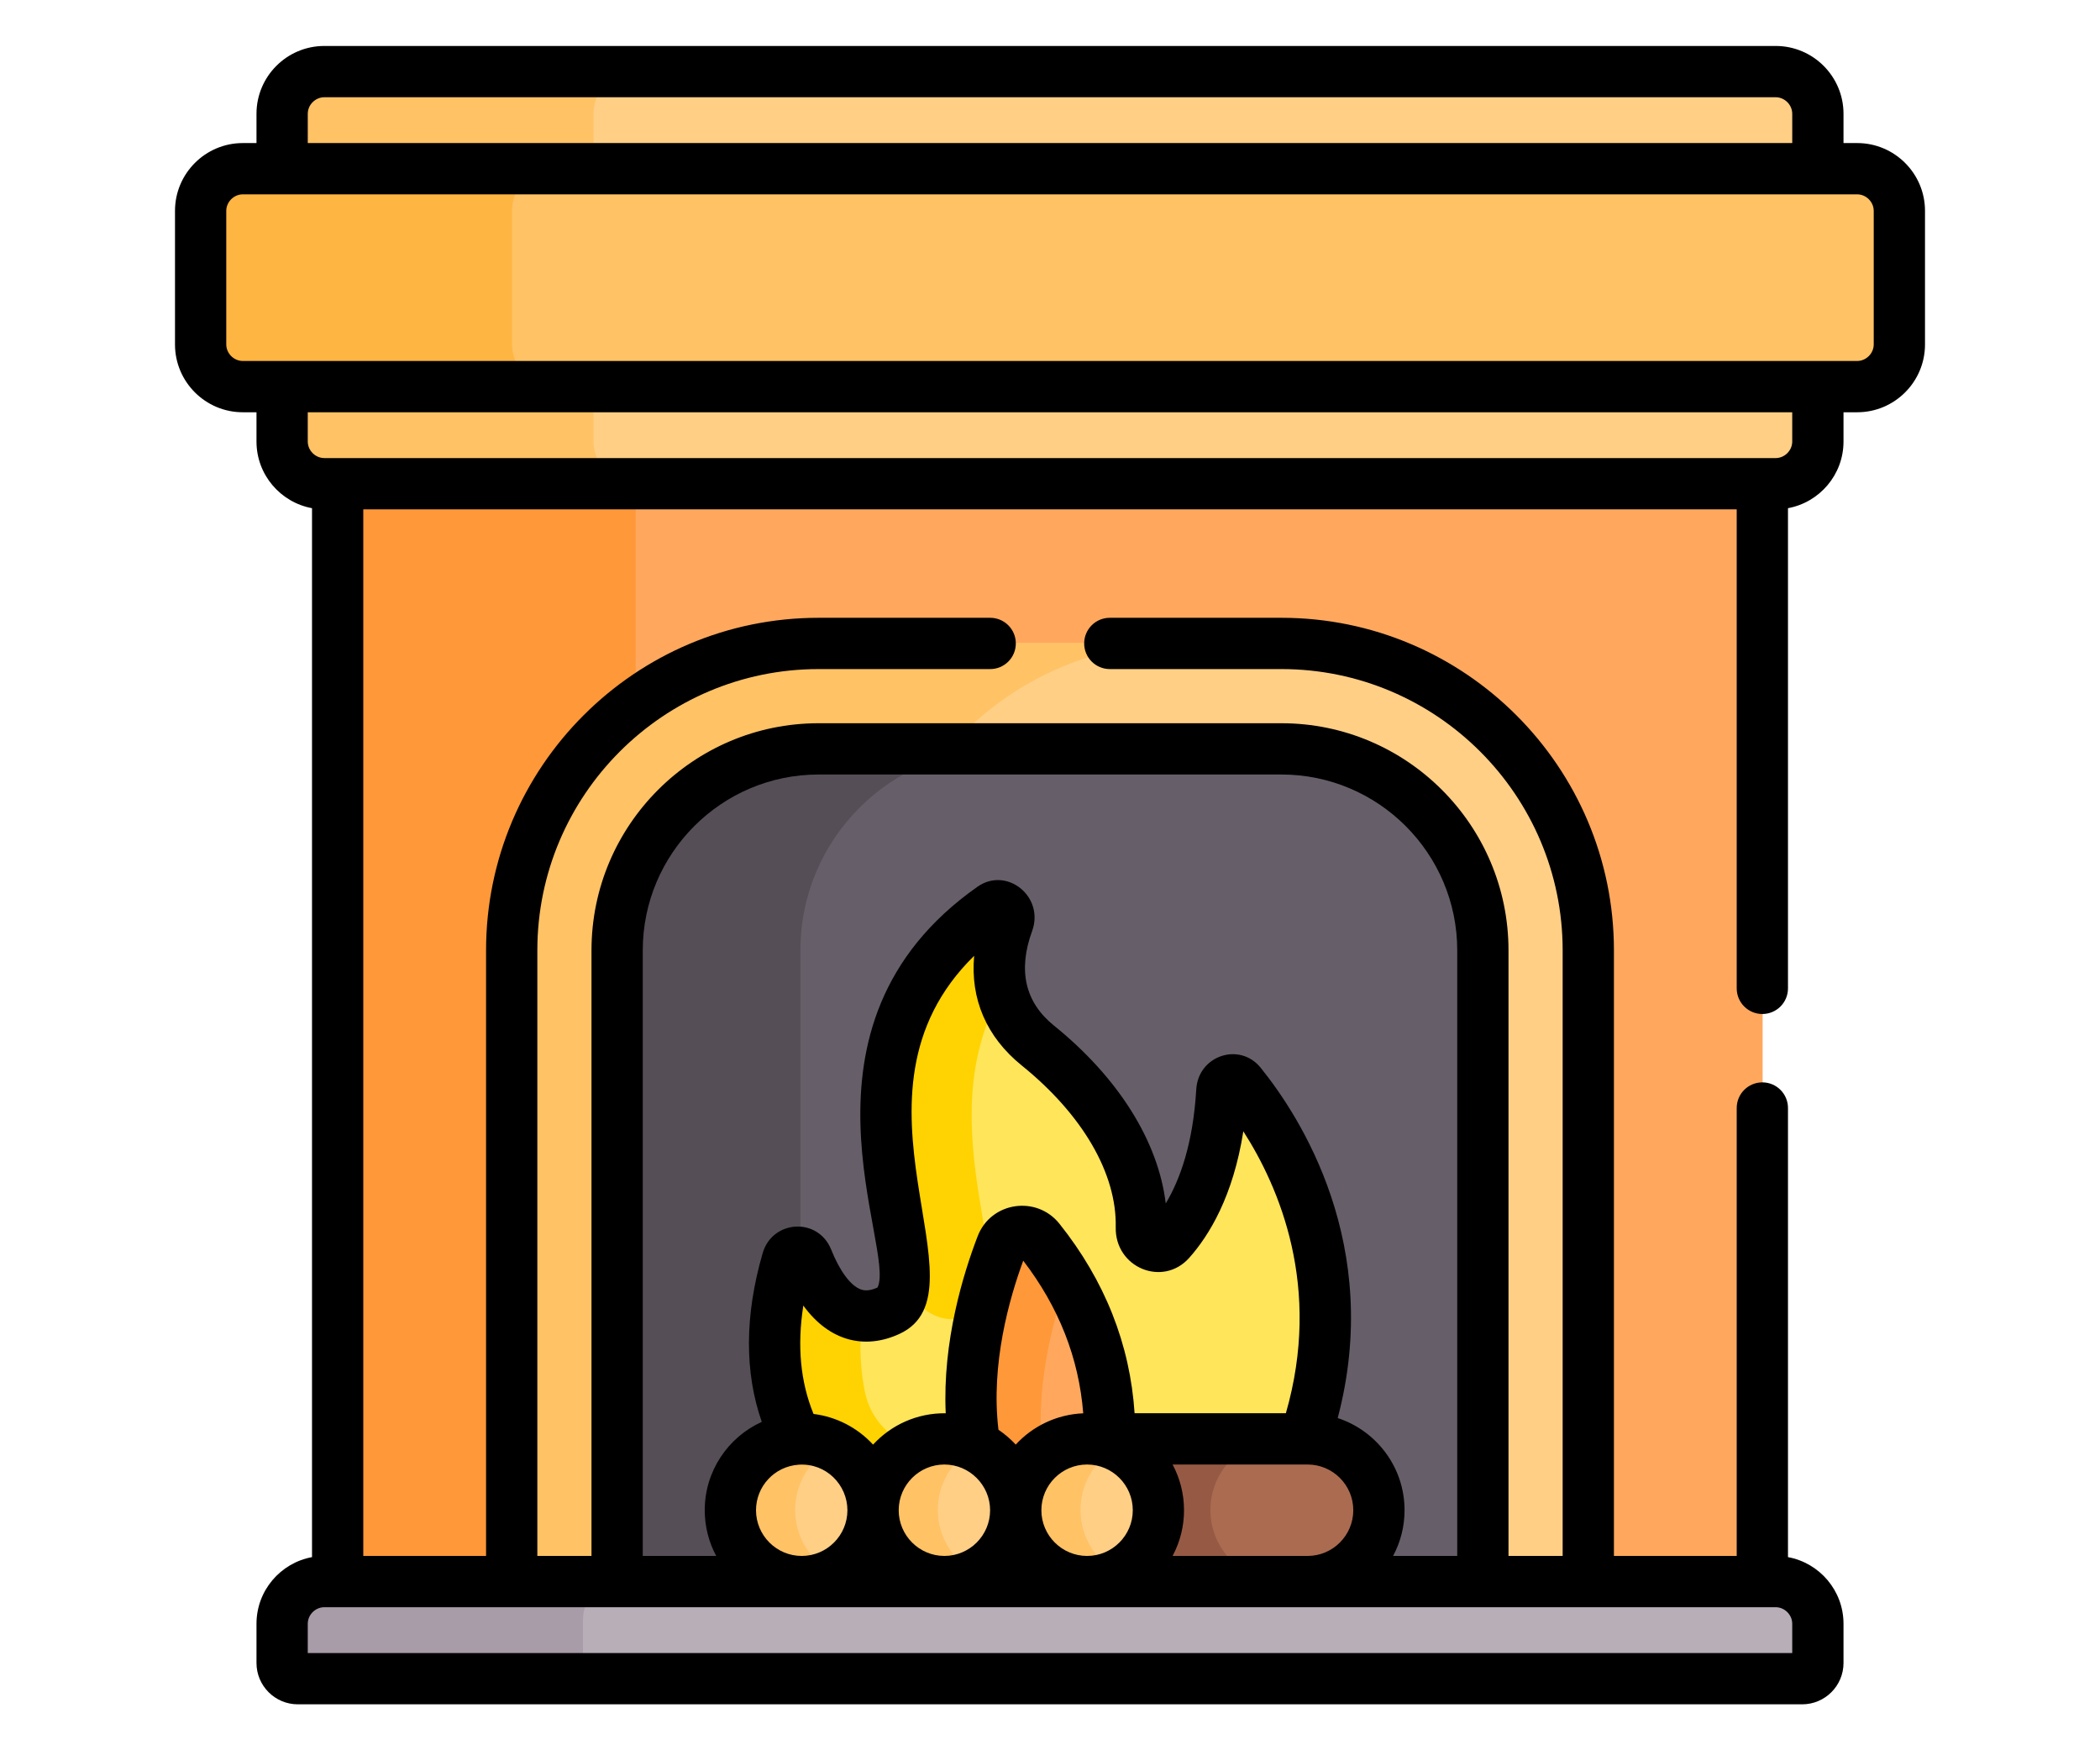 <svg id="Capa_1"
     enable-background="new 0 0 512 512"
     viewBox="0 0 512 512"
     height="20px"
     width="24px"
     xmlns="http://www.w3.org/2000/svg">
  <g>
    <g>
      <path d="m47.671 135.686h416.827v326.888h-416.827z" fill="#ffa85d"/>
      <path d="m47.671 135.686h87.104v326.888h-87.104z" fill="#ff9839"/>
      <path
        d="m323.795 188.14h-135.42c-49.505 0-89.78 40.275-89.78 89.78v184.654h314.98v-184.654c0-49.505-40.275-89.78-89.78-89.78z"
        fill="#ffcf86"/>
      <path
        d="m294.097 188.14h-105.722c-49.505 0-89.78 40.275-89.78 89.78v184.654h105.722v-184.654c0-49.505 40.275-89.78 89.78-89.78z"
        fill="#ffc265"/>
      <path
        d="m382.729 462.574v-184.654c0-32.497-26.438-58.935-58.935-58.935h-135.42c-32.497 0-58.935 26.437-58.935 58.935v184.654z"
        fill="#665e68"/>
      <path
        d="m241.917 218.985h-53.542c-32.497 0-58.935 26.438-58.935 58.935v184.654h53.542v-184.654c0-32.497 26.438-58.935 58.935-58.935z"
        fill="#554e56"/>
      <path
        d="m266.934 421.829h63.667c17.427-51.285-7.272-89.696-18.721-103.859-1.857-2.298-5.334-1.002-5.515 2.063-1.379 23.377-8.705 36.62-15.154 43.855-3.102 3.48-8.503 1.034-8.4-3.833.397-18.632-11.246-37.916-30.292-53.299-14.14-11.421-12.284-26.246-8.713-36.035 1.151-3.155-2.02-6.1-4.628-4.268-59.708 41.951-11.584 109.19-30.268 117.85-12.766 5.917-20.18-5.992-23.803-15.039-1.164-2.906-5.02-2.672-5.894.354-6.8 23.546-3.219 40.595 2.846 52.281.46-.03.918-.07 1.385-.07 11.51 0 20.842 9.318 20.87 20.822h.005c.028-11.504 9.36-20.822 20.87-20.822 11.527 0 20.872 9.345 20.872 20.872.001-11.527 9.346-20.872 20.873-20.872z"
        fill="#fee55a"/>
      <g fill="#ffd301">
        <path
          d="m213.453 376.081c4.207 6.971 10.8 12.698 20.458 8.222 15.432-7.153-14.706-54.267 7.978-94.089-1.51-7.087-.063-14.064 1.918-19.493 1.151-3.155-2.02-6.1-4.628-4.268-50.23 35.292-24.15 88.475-25.726 109.628z"/>
        <path
          d="m215.726 423.145c-6.971-2.62-12.257-8.382-13.809-15.665-1.337-6.271-1.823-13.472-.948-21.676-8.017-.896-13.067-9.564-15.861-16.54-1.164-2.906-5.02-2.672-5.894.354-6.8 23.546-3.219 40.595 2.846 52.281.46-.03.918-.07 1.385-.07 11.51 0 20.842 9.318 20.87 20.822h.005c.02-8.526 5.157-15.84 12.497-19.062-.365-.159-.728-.307-1.091-.444z"/>
      </g>
      <path
        d="m252.983 363.578c-3.107-3.894-9.276-2.981-11.065 1.669-4.844 12.583-11.719 35.785-7.805 58.607 7.057 3.348 11.949 10.517 11.949 18.847 0-11.527 9.345-20.872 20.872-20.872h6.63c.127-15.036-3.121-36.365-20.581-58.251z"
        fill="#ffa85d"/>
      <path
        d="m260.879 374.962c-2.24-3.758-4.847-7.562-7.896-11.384-3.107-3.894-9.276-2.981-11.065 1.669-4.844 12.583-11.719 35.785-7.805 58.607 7.057 3.348 11.948 10.517 11.948 18.847 0-6.596 3.067-12.467 7.844-16.292-2.437-19.609 2.59-39.079 6.974-51.447z"
        fill="#ff9839"/>
      <path
        d="m331.446 420.829h-64.512c11.527 0 15.872 9.345 15.872 20.872s-4.345 20.872-15.872 20.872h64.512c11.527 0 20.872-9.345 20.872-20.872.001-11.527-9.344-20.872-20.872-20.872z"
        fill="#ab6b51"/>
      <path
        d="m302.934 441.702c0-11.527 9.345-20.872 20.872-20.872h-56.872c11.527 0 15.872 9.345 15.872 20.872s-4.345 20.872-15.872 20.872h56.872c-11.527 0-20.872-9.345-20.872-20.872z"
        fill="#965a44"/>
      <circle cx="183.445" cy="441.701" fill="#ffcf86" r="20.872"/>
      <path
        d="m181.433 441.702c0-8.13 4.658-15.157 11.442-18.603-2.835-1.44-6.033-2.269-9.43-2.269-11.527 0-20.872 9.345-20.872 20.872s9.345 20.872 20.872 20.872c3.397 0 6.595-.829 9.43-2.269-6.784-3.446-11.442-10.474-11.442-18.603z"
        fill="#ffc265"/>
      <circle cx="225.189" cy="441.701" fill="#ffcf86" r="20.872"/>
      <path
        d="m223.177 441.702c0-8.13 4.658-15.157 11.442-18.603-2.835-1.44-6.033-2.269-9.43-2.269-11.528 0-20.873 9.345-20.873 20.872s9.345 20.872 20.873 20.872c3.397 0 6.595-.829 9.43-2.269-6.783-3.446-11.442-10.474-11.442-18.603z"
        fill="#ffc265"/>
      <circle cx="266.934" cy="441.701" fill="#ffcf86" r="20.872"/>
      <path
        d="m264.922 441.702c0-8.13 4.658-15.157 11.442-18.603-2.835-1.44-6.033-2.269-9.43-2.269-11.527 0-20.872 9.345-20.872 20.872s9.345 20.872 20.872 20.872c3.397 0 6.595-.829 9.43-2.269-6.784-3.446-11.442-10.474-11.442-18.603z"
        fill="#ffc265"/>
      <path
        d="m468.404 461.574h-424.639c-6.786 0-12.338 5.553-12.338 12.338v12.477c0 2.534 2.054 4.588 4.588 4.588h440.138c2.534 0 4.588-2.054 4.588-4.588v-12.477c.001-6.786-5.551-12.338-12.337-12.338z"
        fill="#b7aeb8"/>
      <path
        d="m119.355 486.389v-12.477c0-6.786 5.552-12.338 12.338-12.338h-87.928c-6.786 0-12.338 5.552-12.338 12.338v12.477c0 2.534 2.054 4.588 4.588 4.588h87.928c-2.534 0-4.588-2.054-4.588-4.588z"
        fill="#a89ca8"/>
      <path
        d="m31.427 129.083c0 6.786 5.553 12.338 12.338 12.338h424.638c6.786 0 12.338-5.552 12.338-12.338v-18.065h-449.314z"
        fill="#ffcf86"/>
      <path
        d="m468.404 20.867h-424.639c-6.786 0-12.338 5.552-12.338 12.338v18.065h449.315v-18.065c0-6.786-5.552-12.338-12.338-12.338z"
        fill="#ffcf86"/>
      <g fill="#ffc265">
        <path
          d="m122.437 129.083v-18.065h-91.01v18.065c0 6.786 5.552 12.338 12.338 12.338h91.01c-6.785 0-12.338-5.552-12.338-12.338z"/>
        <path
          d="m134.775 20.867h-91.01c-6.786 0-12.338 5.552-12.338 12.338v18.065h91.01v-18.065c0-6.786 5.553-12.338 12.338-12.338z"/>
        <path
          d="m492.247 49.271h-472.324c-6.786 0-12.338 5.552-12.338 12.338v39.071c0 6.786 5.553 12.338 12.338 12.338h472.324c6.786 0 12.338-5.552 12.338-12.338v-39.071c0-6.786-5.552-12.338-12.338-12.338z"/>
      </g>
      <path
        d="m98.595 100.68v-39.071c0-6.786 5.552-12.338 12.338-12.338h-91.01c-6.786 0-12.338 5.552-12.338 12.338v39.071c0 6.786 5.552 12.338 12.338 12.338h91.01c-6.786 0-12.338-5.552-12.338-12.338z"
        fill="#ffb541"/>
    </g>
    <path
      d="m492.162 41.849h-4.005v-8.565c0-10.938-8.899-19.838-19.838-19.838h-424.638c-10.938 0-19.838 8.899-19.838 19.838v8.565h-4.005c-10.939 0-19.838 8.899-19.838 19.838v39.071c0 10.938 8.899 19.838 19.838 19.838h4.005v8.565c0 9.71 7.018 17.797 16.244 19.495v306.838c-9.227 1.698-16.244 9.786-16.244 19.496v11.477c0 6.665 5.423 12.088 12.088 12.088h440.139c6.665 0 12.088-5.423 12.088-12.088v-11.477c0-9.711-7.018-17.798-16.244-19.496v-131.374c0-4.143-3.357-7.5-7.5-7.5s-7.5 3.357-7.5 7.5v131.031h-35.924v-177.153c0-53.641-43.64-97.28-97.28-97.28h-50.21c-4.143 0-7.5 3.357-7.5 7.5s3.357 7.5 7.5 7.5h50.21c45.369 0 82.28 36.911 82.28 82.28v177.153h-15.846v-177.153c0-36.632-29.803-66.435-66.435-66.435h-135.419c-36.632 0-66.435 29.803-66.435 66.435v177.153h-15.845v-177.153c0-45.369 36.911-82.28 82.28-82.28h50.21c4.143 0 7.5-3.357 7.5-7.5s-3.357-7.5-7.5-7.5h-50.21c-53.641 0-97.28 43.64-97.28 97.28v177.153h-35.923v-306.152h401.826v140.121c0 4.143 3.357 7.5 7.5 7.5s7.5-3.357 7.5-7.5v-140.464c9.227-1.698 16.244-9.785 16.244-19.495v-8.565h4.005c10.938 0 19.838-8.899 19.838-19.838v-39.071c0-10.939-8.899-19.838-19.838-19.838zm-453.319-8.566c0-2.622 2.216-4.838 4.838-4.838h424.639c2.622 0 4.838 2.216 4.838 4.838v8.565h-434.315zm98.012 244.715c0-28.361 23.073-51.435 51.435-51.435h135.42c28.361 0 51.435 23.073 51.435 51.435v177.153h-18.768c2.14-3.987 3.357-8.539 3.357-13.372 0-12.567-8.216-23.245-19.557-26.963 13.329-50.542-10.975-88.165-22.549-102.482-6.134-7.592-18.249-3.597-18.836 6.335-.942 15.975-4.815 26.527-8.932 33.37-2.182-18.144-13.794-36.758-32.714-52.04-8.437-6.813-10.583-16.11-6.38-27.63 3.682-10.093-7.429-18.988-15.985-12.976-57.916 40.693-23.616 106.174-29.252 117.246-2.627 1.181-4.129.846-5.034.488-2.928-1.163-6.03-5.382-8.511-11.576-3.835-9.575-17.232-8.737-20.062 1.063-5.262 18.219-5.325 34.758-.248 49.32-9.83 4.462-16.688 14.364-16.688 25.844 0 4.833 1.218 9.385 3.357 13.372h-21.489v-177.152zm33.132 163.781c0-6.891 5.296-12.815 12.479-13.319 8.099-.536 14.245 5.94 14.263 13.286 0 .016.002.031.002.046-.007 7.367-6.003 13.359-13.371 13.359-7.374 0-13.373-5.999-13.373-13.372zm63.826-162.184c-1.151 12.622 3.591 23.74 13.909 32.075 17.814 14.388 27.84 31.63 27.507 47.305-.253 11.884 13.797 17.62 21.496 8.982 5.845-6.557 12.864-18.044 15.837-37.026 10.547 16.435 23.037 45.652 12.449 82.477h-44.263c-1.33-20.153-8.697-38.77-21.986-55.429h-.001c-6.666-8.359-20.029-6.475-23.927 3.652-4.181 10.861-10.313 30.726-9.343 51.786-8.367-.111-15.972 3.424-21.259 9.169-4.649-5.052-10.882-8.169-17.413-8.969-3.84-9.326-4.838-19.943-2.988-31.706 7.59 10.472 18 12.978 28.149 8.274 26.845-12.442-20.018-69.594 21.833-110.59zm12.164 142.986c-1.397-1.517-3.194-3.09-5.055-4.344-2.311-19.146 3.174-38.415 7.248-49.455 10.402 13.547 16.289 28.527 17.554 44.648-7.774.308-14.83 3.793-19.747 9.151zm-34.245 19.198s.001-.011.001-.017l.001-.014c.019-7.356 6.016-13.341 13.37-13.341 7.316 0 13.372 6.024 13.372 13.372 0 7.373-5.999 13.372-13.372 13.372s-13.372-5.999-13.372-13.372zm41.745 0c0-7.373 5.999-13.372 13.373-13.372 7.373 0 13.372 5.999 13.372 13.372s-5.999 13.372-13.372 13.372c-7.374 0-13.373-5.999-13.373-13.372zm38.391-13.372h38.648.845c7.374 0 13.373 5.999 13.373 13.372s-5.999 13.372-13.373 13.372h-39.493c4.568-8.53 4.356-18.641 0-26.744zm176.451 41.744c2.622 0 4.838 2.216 4.838 4.839v8.564h-434.314v-8.564c0-2.623 2.216-4.839 4.838-4.839zm4.838-340.99c0 2.622-2.216 4.838-4.838 4.838-3.293 0-420.72 0-424.639 0-2.622 0-4.838-2.216-4.838-4.838v-8.565h434.314v8.565zm23.843-28.403c0 2.622-2.216 4.838-4.838 4.838-6.266 0-465.758 0-472.324 0-2.622 0-4.838-2.216-4.838-4.838v-39.071c0-2.622 2.216-4.838 4.838-4.838h472.324c2.622 0 4.838 2.216 4.838 4.838z"/>
  </g>
</svg>
